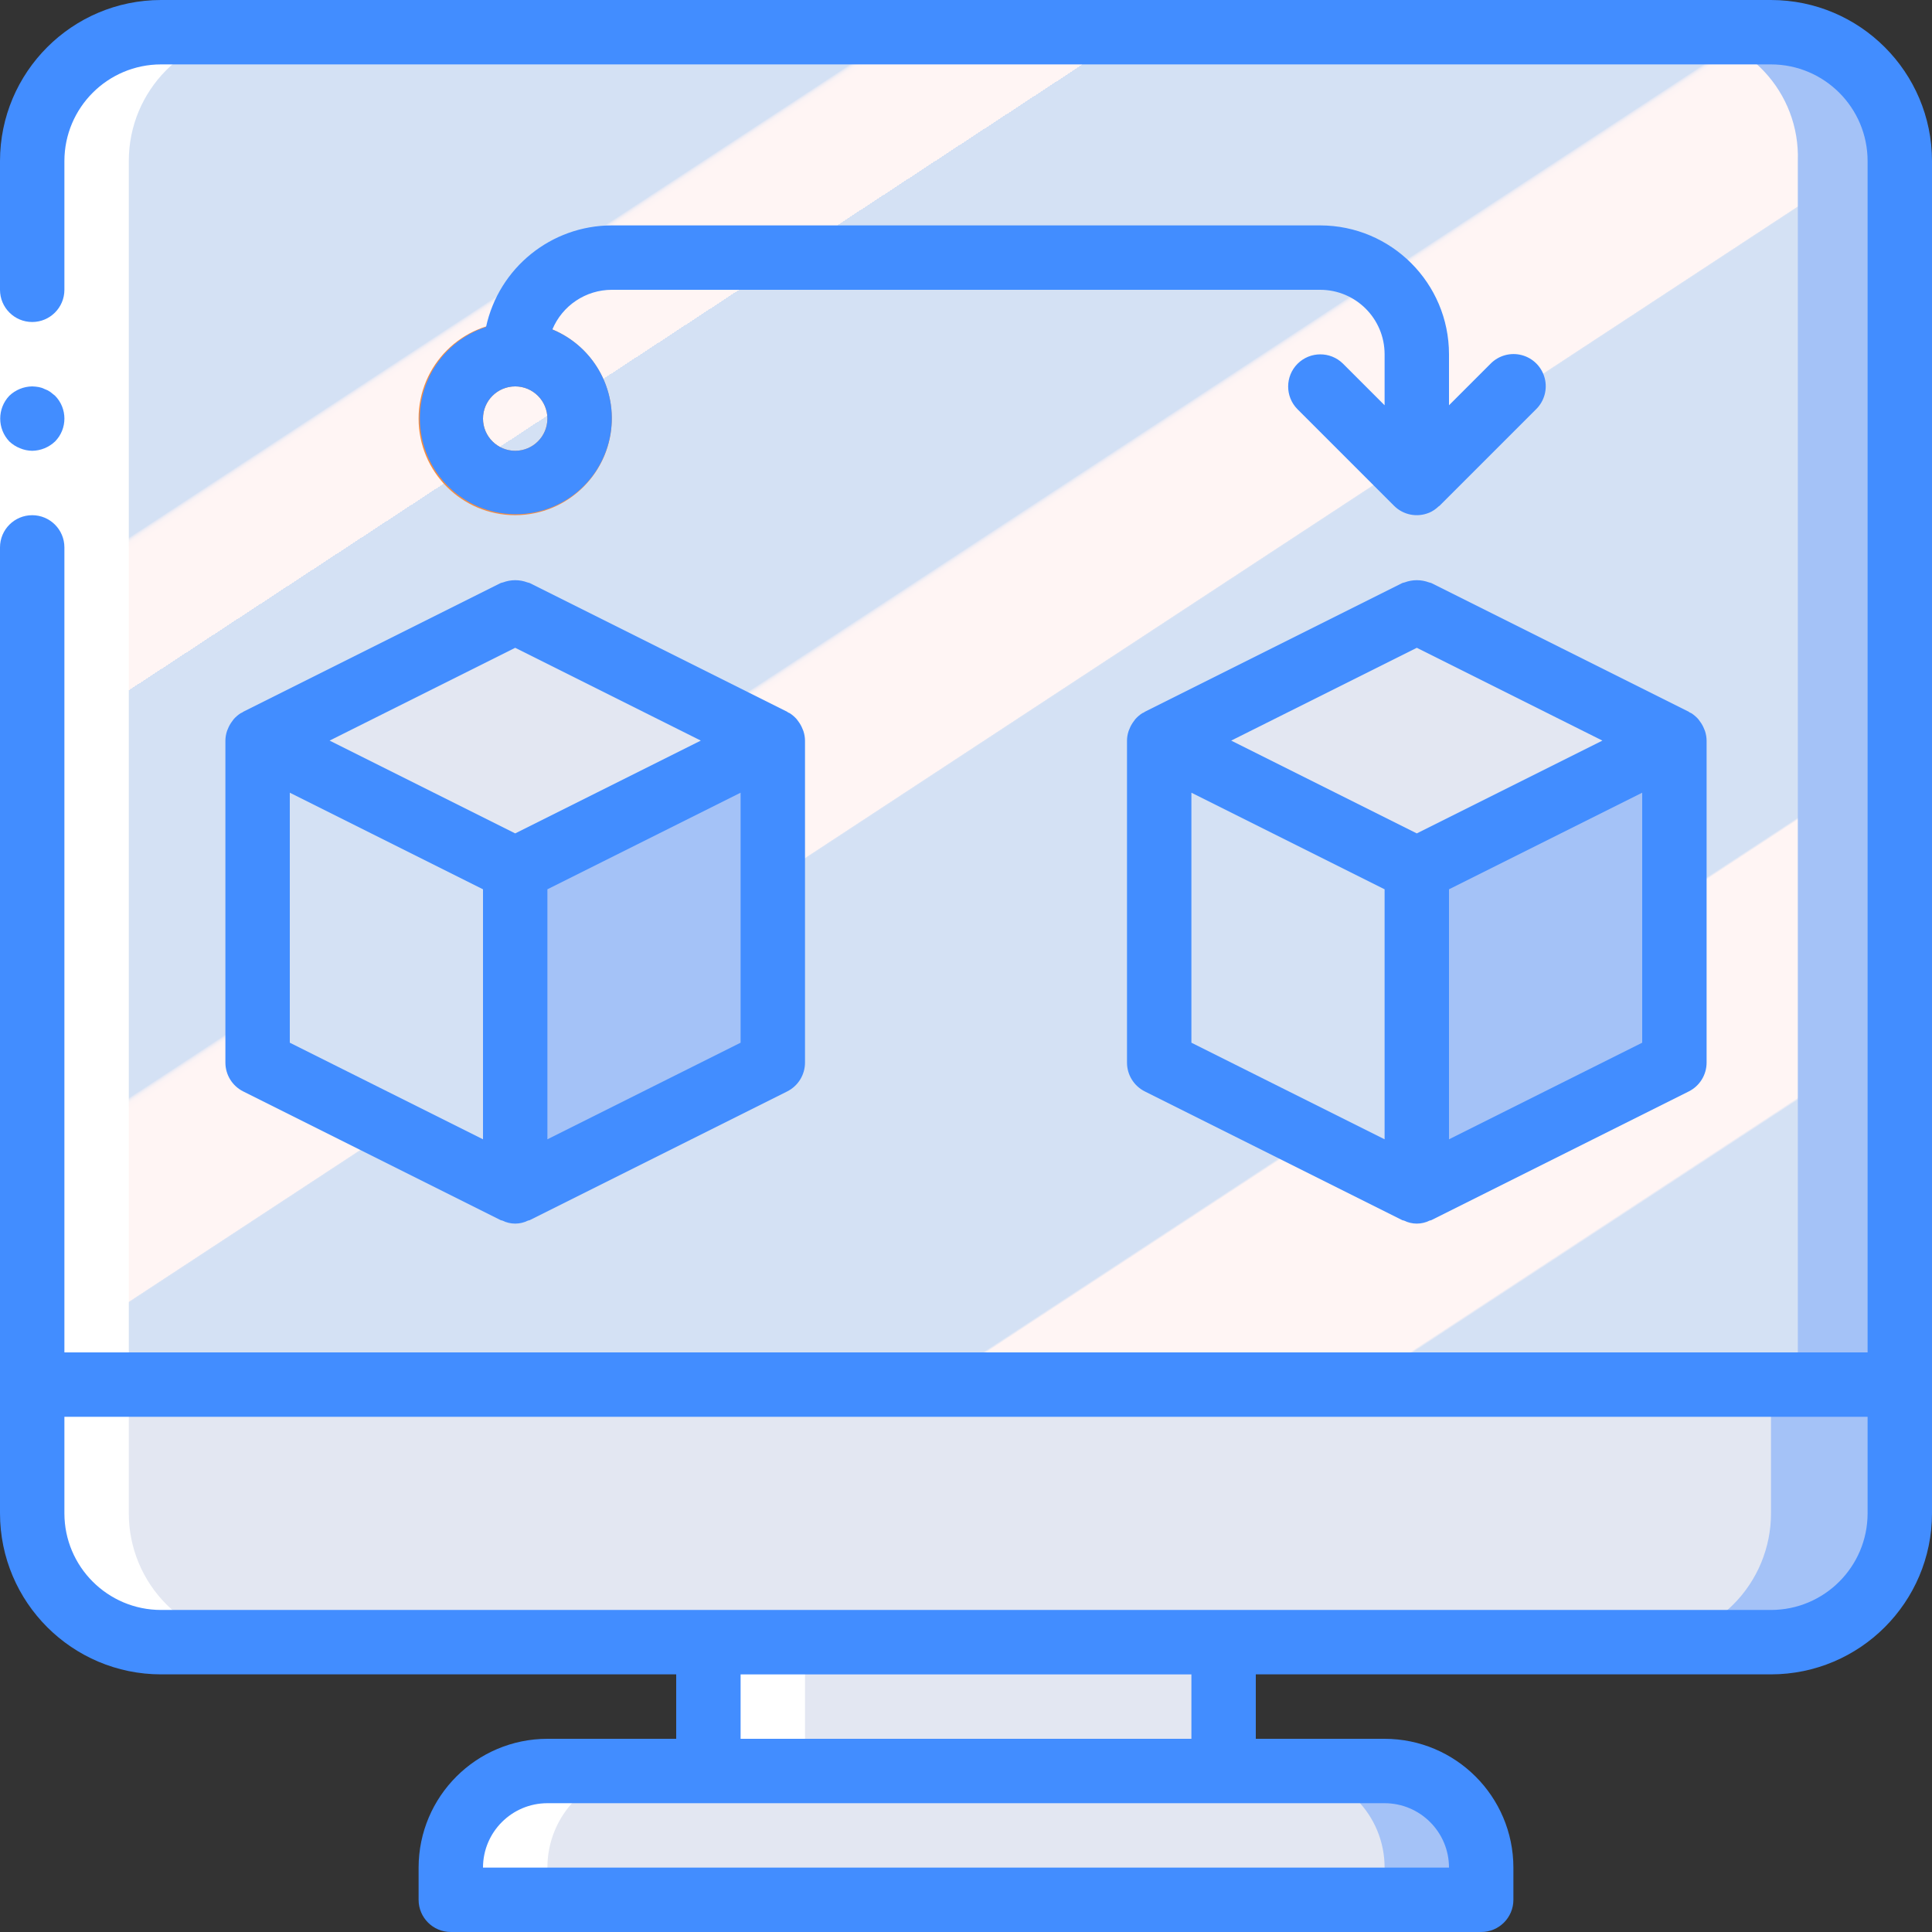 <?xml version="1.0" encoding="UTF-8"?>
<svg xmlns="http://www.w3.org/2000/svg" xmlns:xlink="http://www.w3.org/1999/xlink" width="512" height="512" viewBox="0 0 60 60" version="1.1"><rect x="0" y="0" width="60" height="60" fill="#333333" stroke="none"/><!-- Generator: Sketch 49.3 (51167) - http://www.bohemiancoding.com/sketch --><title>002 - VM Manager</title><desc>Created with Sketch.</desc><defs><linearGradient x1="5.679%" y1="-1.833%" x2="94.321%" y2="106.965%" id="linearGradient-1"><stop stop-color="#D4E1F4" offset="0%"/><stop stop-color="#D4E1F4" offset="17.173%"/><stop stop-color="#D4E1F4" offset="20%"/><stop stop-color="#DAE4F4" offset="20.014%"/><stop stop-color="#EBEBF4" offset="20.069%"/><stop stop-color="#F6F1F4" offset="20.136%"/><stop stop-color="#FDF4F4" offset="20.231%"/><stop stop-color="#FFF5F4" offset="20.495%"/><stop stop-color="#FFF5F4" offset="25.222%"/><stop stop-color="#FFF5F4" offset="26%"/><stop stop-color="#D4E1F4" offset="26%"/><stop stop-color="#D4E1F4" offset="39.739%"/><stop stop-color="#D4E1F4" offset="42%"/><stop stop-color="#DAE4F4" offset="42.014%"/><stop stop-color="#EBEBF4" offset="42.069%"/><stop stop-color="#F6F1F4" offset="42.136%"/><stop stop-color="#FDF4F4" offset="42.231%"/><stop stop-color="#FFF5F4" offset="42.495%"/><stop stop-color="#FFF5F4" offset="48.939%"/><stop stop-color="#FFF5F4" offset="50%"/><stop stop-color="#F9F2F4" offset="50.003%"/><stop stop-color="#E8EBF4" offset="50.014%"/><stop stop-color="#DDE5F4" offset="50.028%"/><stop stop-color="#D6E2F4" offset="50.047%"/><stop stop-color="#D4E1F4" offset="50.1%"/><stop stop-color="#D4E1F4" offset="70.622%"/><stop stop-color="#D4E1F4" offset="74%"/><stop stop-color="#FFF5F4" offset="74.1%"/><stop stop-color="#FFF5F4" offset="83.459%"/><stop stop-color="#FFF5F4" offset="85%"/><stop stop-color="#D4E1F4" offset="85.1%"/></linearGradient></defs><g id="Page-1" stroke="none" stroke-width="1" fill="none" fill-rule="evenodd"><g id="002---VM-Manager" fill-rule="nonzero"><g id="Colours" transform="translate(1, 1)"><path d="M58,4 L58,44 L-1.59934258e-07,44 L-9.21737124e-16,4 C-0,2.939 0.421,1.921 1.171,1.171 C1.921,0.421 2.939,-0 4,-6.92362455e-16 L54,-6.92362455e-16 C55.061,-0 56.079,0.421 56.829,1.171 C57.579,1.921 58,2.939 58,4 Z" id="Shape" fill="#A4C2F7"/><path d="M54.833,4 L54.833,44 L0.833,44 L0.833,4 C0.759,1.868 2.425,0.078 4.557,-3.33066907e-16 L51.109,-3.33066907e-16 C53.241,0.078 54.907,1.868 54.833,4 Z" id="Shape" fill="url(#linearGradient-1)"/><path d="M15,15 C13.343,15 12,13.657 12,12 C12,10.343 13.343,9 15,9 C16.657,9 18,10.343 18,12 C17.998,13.656 16.656,14.998 15,15 Z M15,11 C14.448,11 14,11.448 14,12 C14,12.552 14.448,13 15,13 C15.552,13 16,12.552 16,12 C15.999,11.448 15.552,11.001 15,11 Z" id="Shape" fill="#F18D46"/><polygon id="Shape" fill="#E3E7F2" points="23 22 15 26 7 22 15 18"/><polygon id="Shape" fill="#E3E7F2" points="51 22 43 26 35 22 43 18"/><rect id="Rectangle-path" fill="#E3E7F2" x="21" y="48" width="16" height="8"/><path d="M45,57 L45,58 L13,58 L13,57 C12.999,56.204 13.315,55.44 13.878,54.878 C14.44,54.315 15.204,53.999 16,54 L42,54 C42.796,53.999 43.56,54.315 44.122,54.878 C44.685,55.44 45.001,56.204 45,57 Z" id="Shape" fill="#A4C2F7"/><path d="M42,57 L42,58 L13,58 L13,57 C12.999,56.204 13.315,55.44 13.878,54.878 C14.44,54.315 15.204,53.999 16,54 L39,54 C39.796,53.999 40.56,54.315 41.122,54.878 C41.685,55.44 42.001,56.204 42,57 Z" id="Shape" fill="#E3E7F2"/><polygon id="Shape" fill="#D4E1F4" points="15 26 15 36 7 32 7 22"/><polygon id="Shape" fill="#A4C2F7" points="23 22 23 32 15 36 15 26"/><polygon id="Shape" fill="#D4E1F4" points="43 26 43 36 35 32 35 22"/><polygon id="Shape" fill="#A4C2F7" points="51 22 51 32 43 36 43 26"/><path d="M58,42 L58,46 C58,47.061 57.579,48.079 56.829,48.829 C56.079,49.579 55.061,50 54,50 L4,50 C2.939,50 1.921,49.579 1.171,48.829 C0.421,48.079 -0,47.061 -5.41544744e-16,46 L-1.48808908e-07,42 L58,42 Z" id="Shape" fill="#A4C2F7"/><path d="M54,42 L54,46 C54,47.061 53.579,48.079 52.829,48.829 C52.079,49.579 51.061,50 50,50 L4,50 C2.939,50 1.921,49.579 1.171,48.829 C0.421,48.079 -0,47.061 -5.98106905e-16,46 L-1.48808908e-07,42 L54,42 Z" id="Shape" fill="#E3E7F2"/></g><g id="White" transform="translate(1, 1)" fill="#FFFFFF"><path d="M7,50 L4,50 C2.939,50 1.921,49.579 1.171,48.829 C0.421,48.079 -0,47.061 -3.47250765e-15,46 L-3.47250765e-15,4 C-0,2.939 0.421,1.921 1.171,1.171 C1.921,0.421 2.939,-0 4,-1.32063908e-15 L6.94,-1.32063908e-15 C4.754,0.032 2.999,1.814 3,4 L3,46 C3,47.061 3.421,48.079 4.171,48.829 C4.921,49.579 5.939,50 7,50 Z" id="Shape"/><path d="M16,54 L19,54 C18.204,53.999 17.44,54.315 16.878,54.878 C16.315,55.44 15.999,56.204 16,57 L16,58 L13,58 L13,57 C12.999,56.204 13.315,55.44 13.878,54.878 C14.44,54.315 15.204,53.999 16,54 Z" id="Shape"/><rect id="Rectangle-path" x="21" y="50" width="3" height="4"/></g><g id="Icons"><polygon id="Shape" fill="#FFFFFF" points="2 5 2 18 2 42.999 0 42.999 0 18 0 5"/><path d="M1,14 C1.265,13.996 1.518,13.892 1.71,13.71 C2.097,13.316 2.097,12.684 1.71,12.29 L1.56,12.17 C1.504,12.132 1.444,12.102 1.38,12.08 C1.323,12.051 1.262,12.031 1.2,12.02 C1.134,12.009 1.067,12.002 1,12 C0.735,12.004 0.482,12.107 0.29,12.29 C-0.088,12.688 -0.088,13.312 0.29,13.71 C0.386,13.8 0.497,13.872 0.62,13.92 C0.74,13.971 0.869,13.998 1,14 Z" id="Shape" fill="#428DFF"/><path d="M55,0 L5,0 C2.24,0.003 0.003,2.24 0,5 L0,9 C6.76353751e-17,9.552 0.448,10 1,10 C1.552,10 2,9.552 2,9 L2,5 C2.002,3.344 3.344,2.002 5,2 L55,2 C56.656,2.002 57.998,3.344 58,5 L58,42 L2,42 L2,17 C2,16.448 1.552,16 1,16 C0.448,16 6.76353751e-17,16.448 0,17 L0,46.999 C0.003,49.759 2.24,51.996 5,51.999 L21,51.999 L21,54 L17,54 C14.792,54.003 13.003,55.792 13,58 L13,59 C13,59.552 13.448,60 14,60 L46,60 C46.552,60 47,59.552 47,59 L47,58 C46.997,55.792 45.208,54.003 43,54 L39,54 L39,51.999 L55,51.999 C57.76,51.996 59.997,49.759 60,46.999 L60,5 C59.997,2.24 57.76,0.003 55,0 Z M45,58 L15,58 C15.001,56.896 15.896,56.001 17,56 L43,56 C44.104,56.001 44.999,56.896 45,58 Z M23,54 L23,52 L37,52 L37,54 L23,54 Z M55,49.999 L5,49.999 C3.344,49.997 2.002,48.655 2,46.999 L2,44 L58,44 L58,46.999 C57.998,48.655 56.656,49.997 55,49.999 Z" id="Shape" fill="#428DFF"/><path d="M7.527,22.125 C7.51,22.135 7.491,22.139 7.474,22.149 C7.393,22.201 7.32,22.264 7.256,22.337 C7.241,22.354 7.23,22.373 7.216,22.392 C7.157,22.468 7.109,22.552 7.075,22.642 C7.066,22.665 7.055,22.685 7.048,22.709 C7.017,22.803 7.001,22.901 7,23 L7,33 C7,33.379 7.214,33.725 7.553,33.895 L15.553,37.895 C15.567,37.902 15.584,37.899 15.599,37.905 C15.851,38.032 16.149,38.032 16.401,37.905 C16.416,37.899 16.433,37.902 16.447,37.895 L24.447,33.895 C24.786,33.725 25,33.379 25,33 L25,23 C24.999,22.901 24.983,22.803 24.952,22.709 C24.945,22.685 24.934,22.665 24.925,22.642 C24.891,22.552 24.843,22.468 24.784,22.392 C24.77,22.373 24.759,22.354 24.744,22.337 C24.68,22.264 24.607,22.201 24.526,22.149 C24.509,22.139 24.49,22.135 24.473,22.125 C24.463,22.12 24.457,22.111 24.447,22.105 L16.447,18.105 C16.426,18.095 16.403,18.097 16.382,18.088 C16.136,17.995 15.865,17.995 15.619,18.088 C15.597,18.097 15.574,18.095 15.553,18.105 L7.553,22.105 C7.543,22.11 7.537,22.12 7.527,22.125 Z M16,20.118 L21.764,23 L16,25.882 L10.236,23 L16,20.118 Z M9,24.618 L15,27.618 L15,35.382 L9,32.382 L9,24.618 Z M23,32.382 L17,35.382 L17,27.618 L23,24.618 L23,32.382 Z" id="Shape" fill="#428DFF"/><path d="M44.382,18.088 C44.136,17.995 43.865,17.995 43.619,18.088 C43.597,18.097 43.574,18.095 43.553,18.105 L35.553,22.105 C35.543,22.111 35.537,22.12 35.527,22.125 C35.51,22.135 35.491,22.139 35.474,22.149 C35.393,22.201 35.32,22.264 35.256,22.337 C35.241,22.354 35.23,22.373 35.216,22.392 C35.157,22.468 35.109,22.552 35.075,22.642 C35.066,22.665 35.055,22.685 35.048,22.709 C35.017,22.803 35.001,22.901 35,23 L35,33 C35,33.379 35.214,33.725 35.553,33.895 L43.553,37.895 C43.567,37.902 43.584,37.899 43.599,37.905 C43.851,38.032 44.149,38.032 44.401,37.905 C44.416,37.899 44.433,37.902 44.447,37.895 L52.447,33.895 C52.786,33.725 53,33.379 53,33 L53,23 C52.999,22.901 52.983,22.803 52.952,22.709 C52.945,22.685 52.934,22.665 52.925,22.642 C52.891,22.552 52.843,22.468 52.784,22.392 C52.77,22.373 52.759,22.354 52.744,22.337 C52.68,22.264 52.607,22.201 52.526,22.149 C52.509,22.139 52.49,22.135 52.473,22.125 C52.463,22.12 52.457,22.111 52.447,22.105 L44.447,18.105 C44.426,18.095 44.403,18.097 44.382,18.088 Z M44,25.882 L38.236,23 L44,20.118 L49.764,23 L44,25.882 Z M37,24.618 L43,27.618 L43,35.382 L37,32.382 L37,24.618 Z M51,32.382 L45,35.382 L45,27.618 L51,24.618 L51,32.382 Z" id="Shape" fill="#428DFF"/><path d="M41,7 L19,7 C17.118,7.003 15.493,8.316 15.094,10.155 C13.721,10.604 12.867,11.972 13.068,13.402 C13.268,14.832 14.465,15.913 15.908,15.967 C17.351,16.021 18.625,15.033 18.932,13.621 C19.239,12.21 18.49,10.782 17.154,10.232 C17.465,9.487 18.193,9.001 19,9 L41,9 C42.104,9.001 42.999,9.896 43,11 L43,12.586 L41.707,11.293 C41.316,10.907 40.686,10.909 40.297,11.297 C39.909,11.686 39.907,12.316 40.293,12.707 L43.293,15.707 C43.578,15.993 44.007,16.078 44.38,15.924 L44.383,15.924 C44.492,15.877 44.591,15.81 44.676,15.728 C44.686,15.719 44.698,15.716 44.707,15.707 L47.707,12.707 C47.962,12.455 48.063,12.085 47.971,11.739 C47.879,11.392 47.608,11.121 47.261,11.029 C46.915,10.937 46.545,11.038 46.293,11.293 L45,12.586 L45,11 C44.997,8.792 43.208,7.003 41,7 Z M16,14 C15.448,14 15,13.552 15,13 C15,12.448 15.448,12 16,12 C16.552,12 17,12.448 17,13 C16.999,13.552 16.552,13.999 16,14 Z" id="Shape" fill="#428DFF"/></g></g></g></svg>
